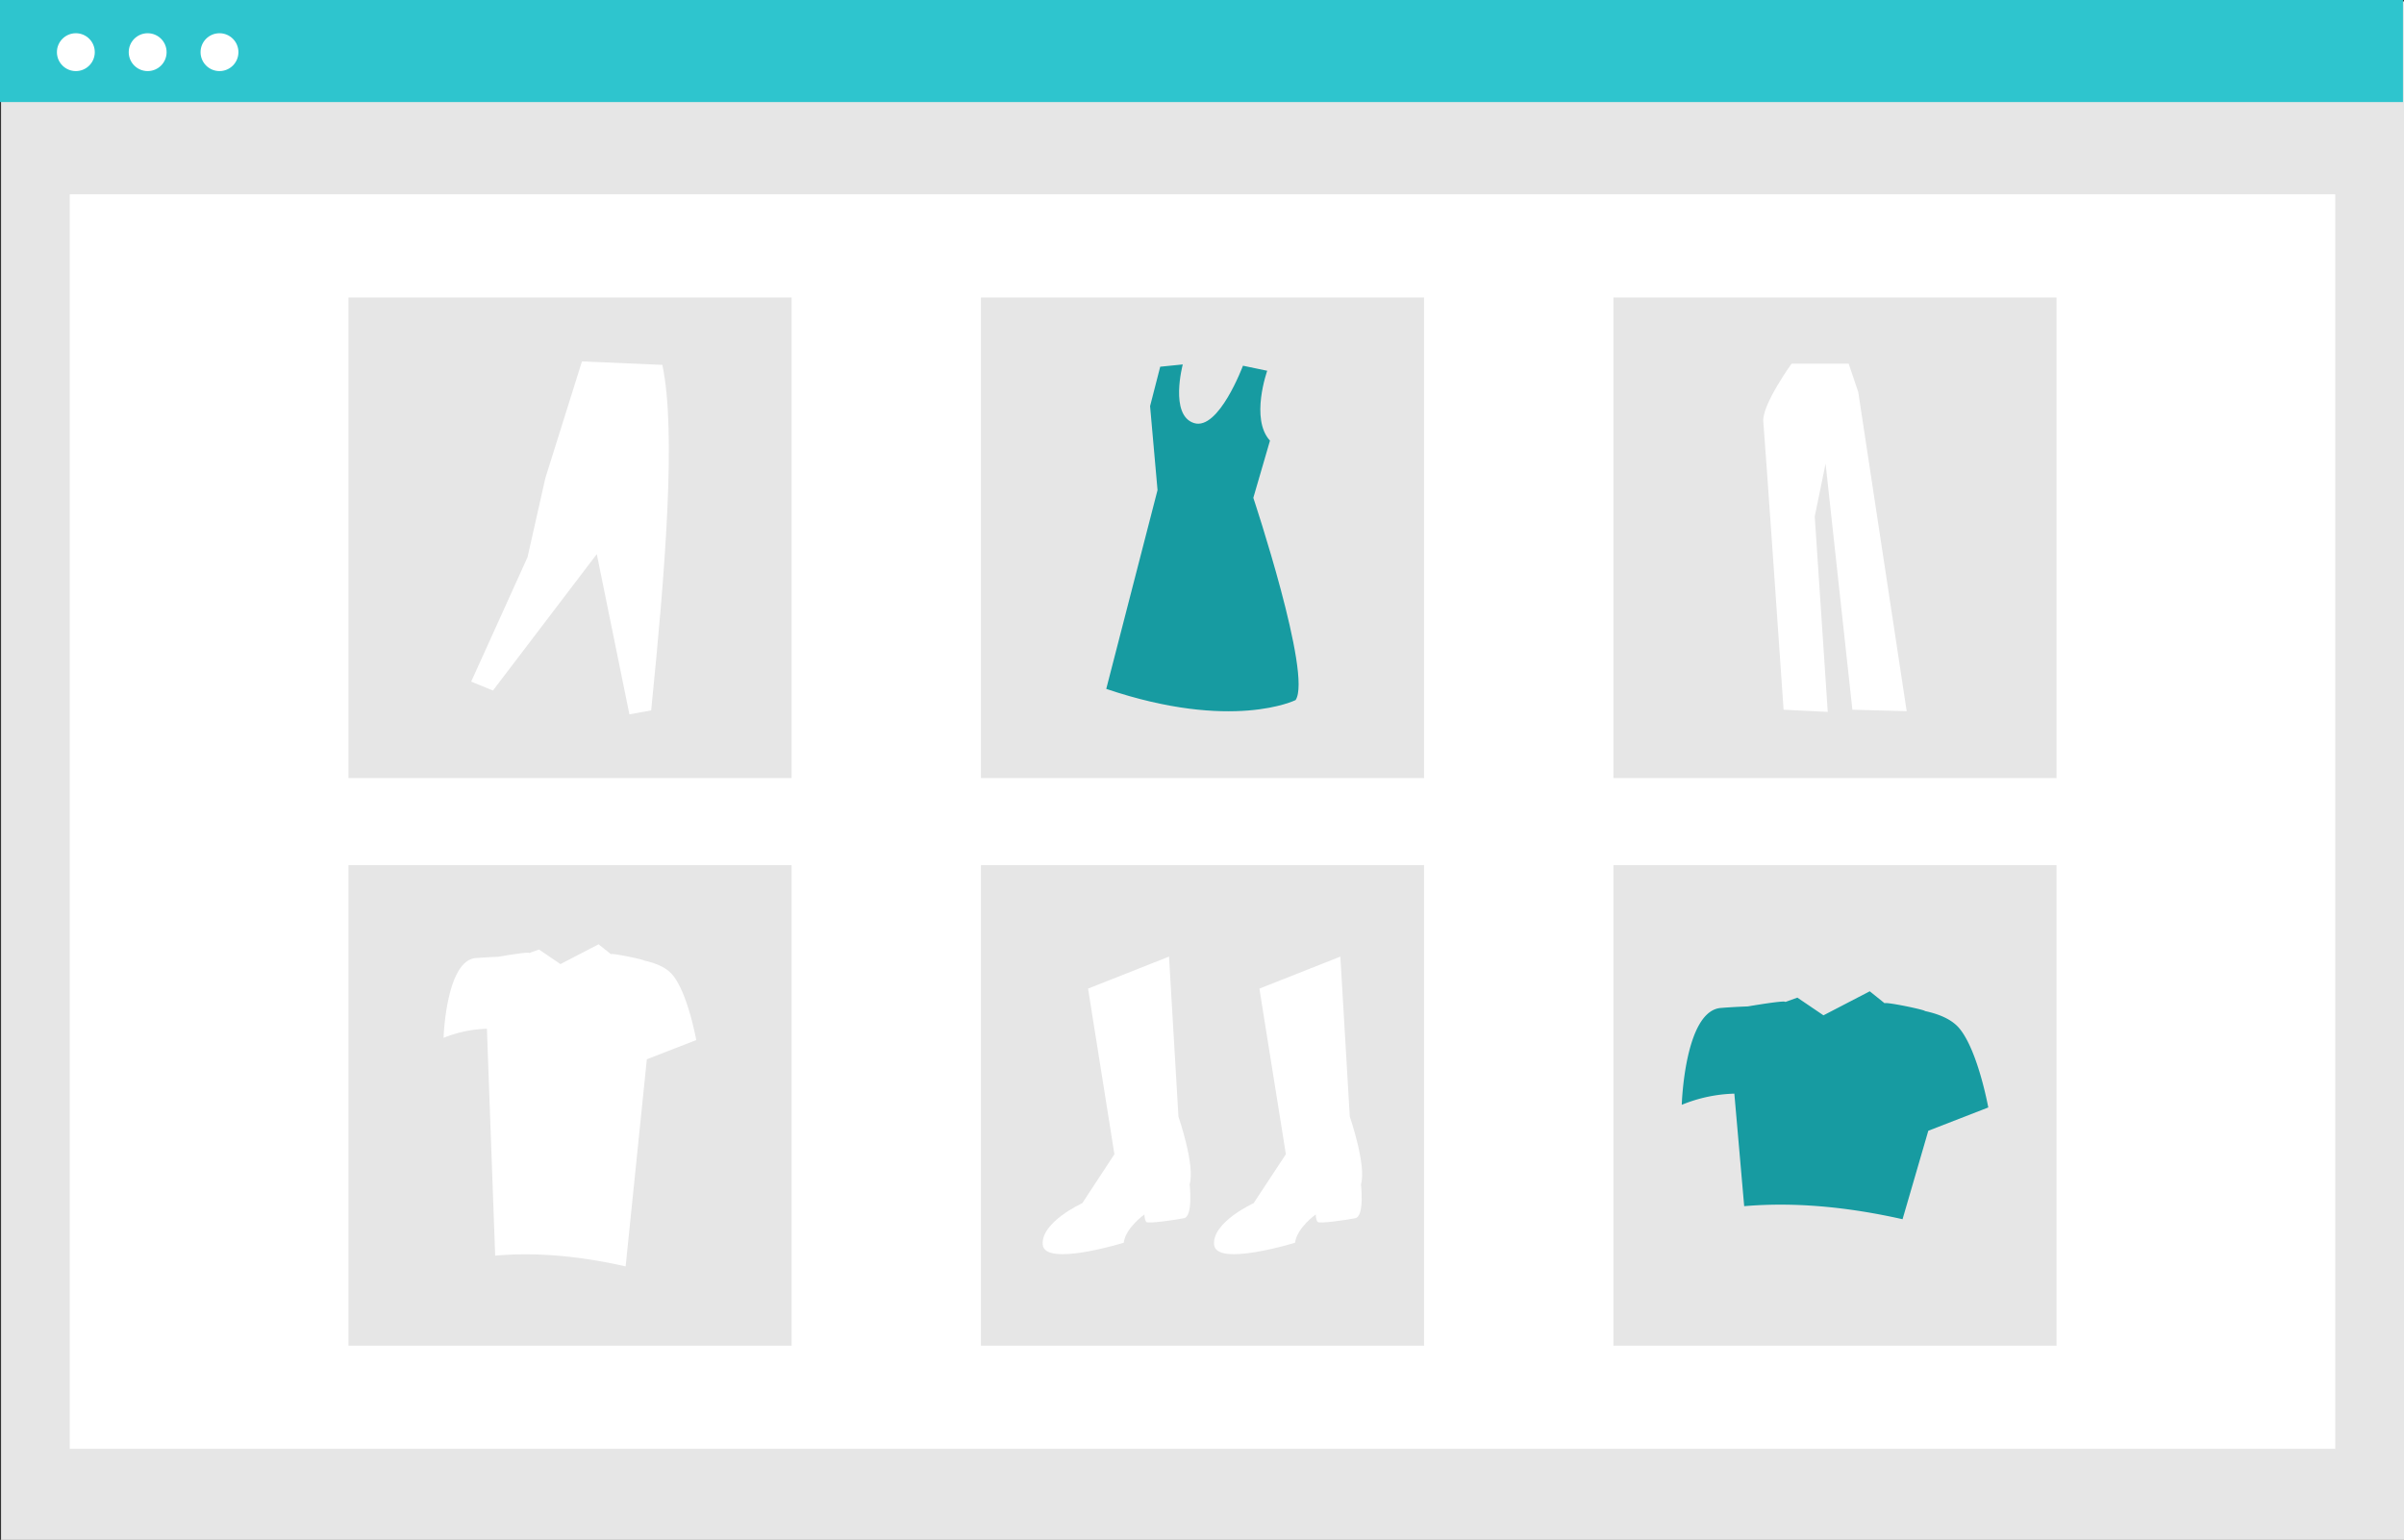<svg xmlns="http://www.w3.org/2000/svg" viewBox="0 0 645 413.28"><rect x="0" y="0" width="645" height="413.28" fill="#333333" stroke="none"/><defs><style>.cls-1{fill:#e6e6e6;}.cls-2{fill:#fff;}.cls-3{fill:#2ec5ce;}.cls-4{fill:#179ba1;}</style></defs><g id="Laag_2" data-name="Laag 2"><g id="a80234ba-f3f6-42a2-9225-8d803f7486aa"><rect class="cls-1" x="0.28" y="0.37" width="644.72" height="412.91"/><rect class="cls-2" x="18.71" y="52.15" width="607.85" height="336.69"/><rect class="cls-3" width="644.72" height="27.39"/><circle class="cls-2" cx="20.35" cy="14" r="5.08"/><circle class="cls-2" cx="39.62" cy="14" r="5.08"/><circle class="cls-2" cx="58.89" cy="14" r="5.08"/><rect class="cls-1" x="93.5" y="79.85" width="118.89" height="128.98"/><rect class="cls-1" x="263.19" y="79.85" width="118.89" height="128.98"/><rect class="cls-1" x="432.88" y="79.85" width="118.89" height="128.98"/><rect class="cls-1" x="93.5" y="232.18" width="118.89" height="128.98"/><rect class="cls-1" x="263.19" y="232.18" width="118.89" height="128.98"/><rect class="cls-1" x="432.88" y="232.18" width="118.89" height="128.98"/><path class="cls-2" d="M291.93,265.33l21.72-8.59,2.53,42.94s4.54,13.13,3,18.18c0,0,1,8.59-1.52,9.09s-9.6,1.52-10.1,1-.51-2-.51-2-5.05,3.54-5.55,7.58c0,0-21.22,6.57-21.73.51s10.61-11.12,10.61-11.12L299,309.78Z"/><path class="cls-2" d="M337.9,265.33l21.72-8.59,2.53,42.94s4.54,13.13,3,18.18c0,0,1,8.59-1.52,9.09s-9.6,1.52-10.1,1-.51-2-.51-2-5.05,3.54-5.55,7.58c0,0-21.22,6.57-21.73.51s10.61-11.12,10.61-11.12L345,309.78Z"/><path class="cls-4" d="M340,99.51s-4.62,12.92.74,18.75l-4.47,15.35s15.87,47.63,11.34,54.28c0,0-16.94,8.46-50.8-3l13.76-53.36-2-22.53,2.72-10.58,6.05-.61s-3.63,13.61,3,15.73,13.15-15.39,13.15-15.39Z"/><path class="cls-2" d="M126.42,182.94l5.84,2.39,27.86-36.61,8.75,43,5.84-1.06c3.74-37.06,6.8-74.85,3-92.73L156.14,97l-9.82,31.31-4.78,21.22Z"/><path class="cls-2" d="M480.68,97.61s-8,11.08-7.58,15.55,5.44,77.32,5.44,77.32l11.85.58-3.49-52.45,2.91-14.19L497,190.48l14.57.39-13-85.68L496,97.61Z"/><path class="cls-4" d="M525.7,276c-2.11-2.54-5.75-3.91-9.24-4.65.1-.32-10.62-2.54-10.8-2.08l-4-3.22-12.42,6.45-7-4.75L479,268.92c.13-.57-10.07,1.19-10.07,1.19-1.94.07-4.43.19-7.21.41-9.75.75-10.5,26-10.5,26a39.76,39.76,0,0,1,14.11-3l2.64,30.2c13.55-1.16,27.76.19,42.49,3.5l6.91-23.74,16.09-6.25S530.7,282,525.7,276Z"/><path class="cls-2" d="M180.44,261.64c-1.74-2.09-4.74-3.22-7.61-3.83.08-.27-8.75-2.09-8.9-1.71l-3.33-2.66-10.23,5.31-5.75-3.91-2.67.95c.11-.47-8.29,1-8.29,1-1.6.06-3.65.16-6,.34-8,.62-8.65,21.42-8.65,21.42a33,33,0,0,1,11.63-2.44L132.86,337c11.17-1,22.88.15,35,2.88l5.69-55.59,13.26-5.15S184.56,266.58,180.44,261.64Z"/></g></g></svg>